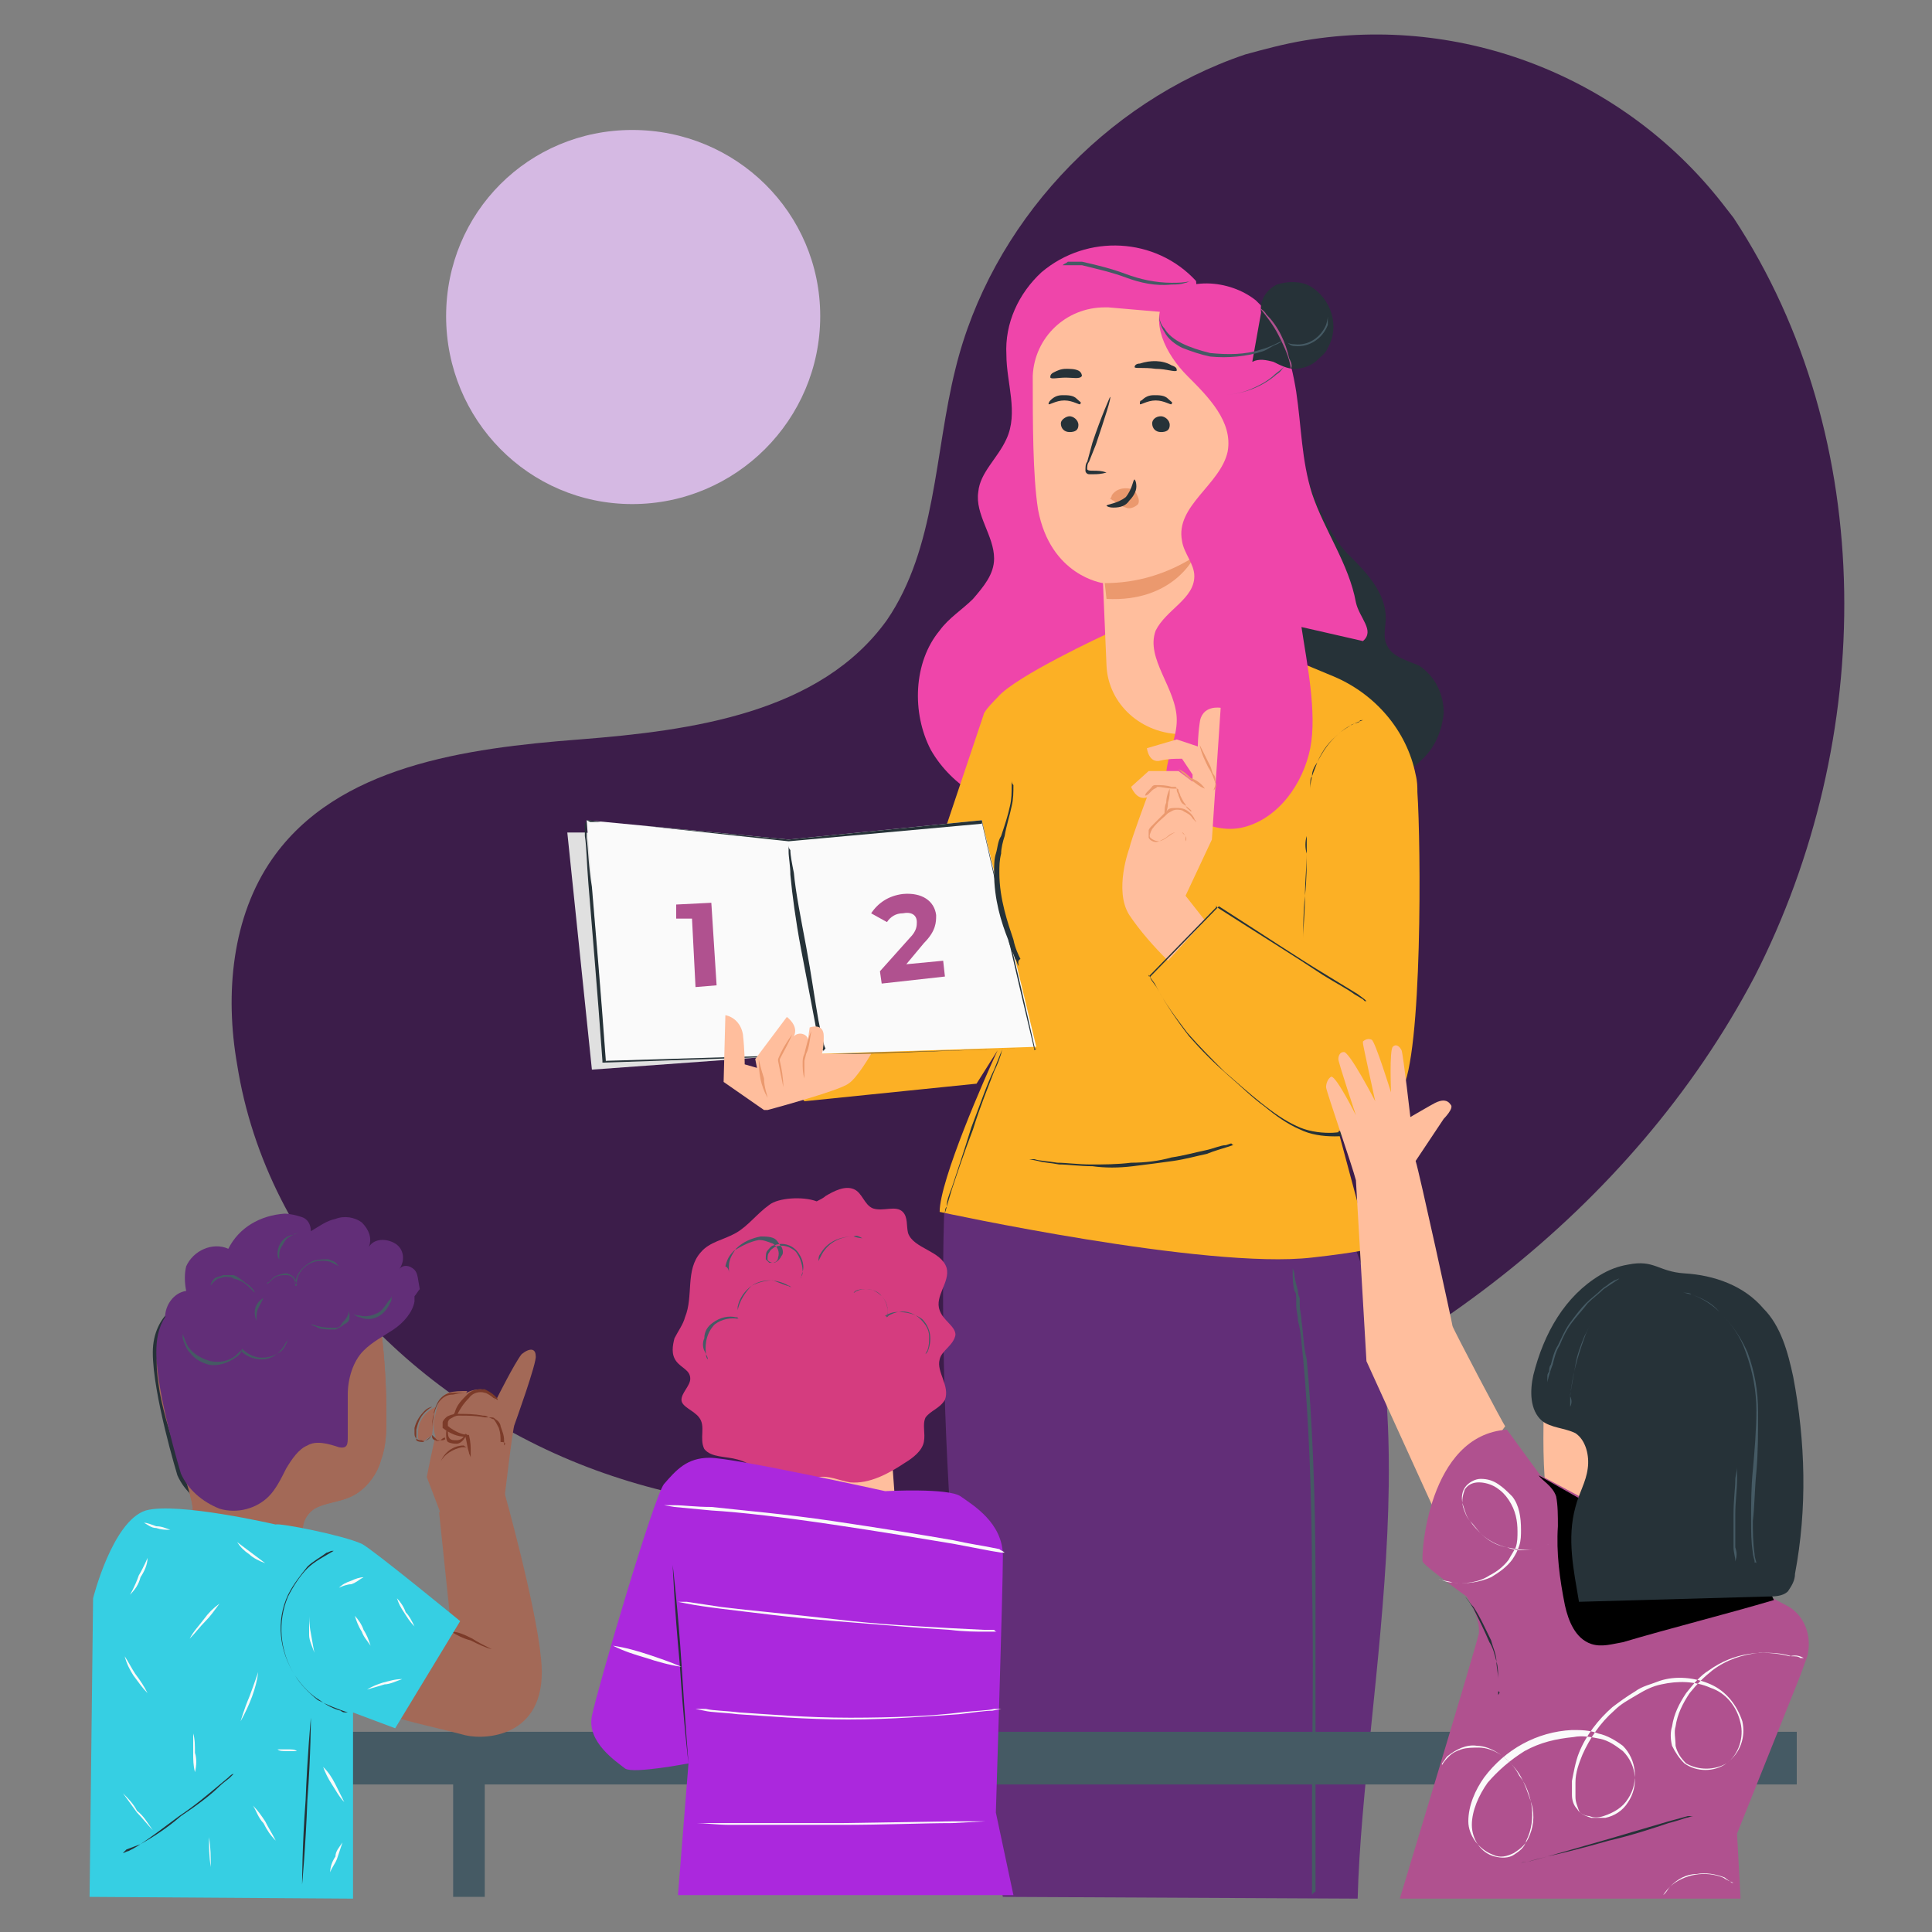 <?xml version="1.0" encoding="utf-8"?>
<!-- Generator: Adobe Illustrator 17.1.0, SVG Export Plug-In . SVG Version: 6.00 Build 0)  -->
<!DOCTYPE svg PUBLIC "-//W3C//DTD SVG 1.1//EN" "http://www.w3.org/Graphics/SVG/1.1/DTD/svg11.dtd">
<svg version="1.1" id="Layer_1" xmlns="http://www.w3.org/2000/svg" xmlns:xlink="http://www.w3.org/1999/xlink" x="0px" y="0px"
	 viewBox="0 0 110 110" enable-background="new 0 0 110 110" xml:space="preserve">
<rect x="0" y="0" width="110" height="110" fill="#808080" stroke="none"/>
<g>
	<path fill-rule="evenodd" clip-rule="evenodd" fill="#3C1D4A" d="M98.7,12.4L98,11.5C92.4,4.4,83.3,0.8,74.3,2.3
		c-1.2,0.2-2.3,0.5-3.4,0.8c-8,2.7-14.5,9.7-16.5,17.9c-1.2,4.8-1.1,10.2-3.9,14.3c-3.8,5.3-11.1,6.3-17.5,6.8
		c-6.5,0.5-13.8,1.5-17.5,6.8c-2.3,3.3-2.7,7.7-2,11.7C15.2,71.4,23.8,80,33.9,83.7c10.1,3.7,21.4,2.7,31.7-0.5
		c14.3-4.6,27.3-14.3,34.3-27.6C106.8,42.1,107,25,98.7,12.4L98.7,12.4L98.7,12.4z"/>
	<path fill-rule="evenodd" clip-rule="evenodd" fill="#D5B9E3" d="M46.7,18c0,5.9-4.8,10.7-10.7,10.7S25.4,23.9,25.4,18
		c0-5.9,4.7-10.6,10.6-10.6S46.7,12.1,46.7,18L46.7,18L46.7,18z"/>
	<path fill-rule="evenodd" clip-rule="evenodd" fill="#622E78" d="M53.8,68.3c-0.1,0.5-0.8,22.4,3.3,39.7l20.2,0.1
		c0.3-11.8,4.8-30.2-1.8-40.3L53.8,68.3L53.8,68.3z"/>
	<path fill-rule="evenodd" clip-rule="evenodd" fill="#263238" d="M74.2,26.4c0.7,2.4,1.7,4.4,2.7,5.3c1,1,2,2.1,2,3.5
		c0,0.5-0.2,1.1,0.1,1.6c0.3,0.6,1.1,0.8,1.8,1.1c0.9,0.6,1.4,1.6,1.4,2.7c-0.1,1-0.5,2-1.3,2.7c-0.8,0.8-2,1.3-2.9,0.8
		c-0.6-0.3-0.9-1-1.2-1.5c-1.5-3-2.8-6.1-4.1-9.3L74.2,26.4L74.2,26.4z"/>
	<path fill-rule="evenodd" clip-rule="evenodd" fill="#EF45AA" d="M68.1,16c-2.3-2.5-6.2-2.7-8.8-0.5c-1.3,1.2-2.1,2.9-2,4.7
		c0,1.6,0.7,3.3,0,4.8c-0.5,1.1-1.5,1.9-1.6,3c-0.2,1.3,0.9,2.5,0.9,3.8c0,0.9-0.6,1.6-1.2,2.3c-0.6,0.6-1.4,1.1-1.9,1.8
		c-1.5,1.8-1.6,4.7-0.5,6.8c1.2,2.1,3.5,3.4,5.9,3.7c2.4,0.3,4.9-0.4,7-1.5c1.4-0.8,2.7-1.8,3.5-3.1c0.8-1.3,1.1-3.1,0.5-4.5
		L68.1,16L68.1,16z"/>
	<path fill-rule="evenodd" clip-rule="evenodd" fill="#455A64" d="M60.5,15.1c0.3,0,0.7,0,1.1,0c0.8,0.2,1.7,0.4,2.5,0.7
		c0.8,0.3,1.7,0.5,2.6,0.4c0.3,0,0.5,0,0.8-0.1c0.1,0,0.2-0.1,0.3-0.1c-0.4,0.1-0.7,0.1-1.1,0.1c-0.9,0-1.8-0.2-2.6-0.5
		c-0.8-0.3-1.6-0.5-2.5-0.7c-0.3,0-0.5,0-0.8,0C60.7,15,60.6,15,60.5,15.1L60.5,15.1L60.5,15.1z"/>
	<path fill-rule="evenodd" clip-rule="evenodd" fill="#FCB025" d="M80.7,45.1c0-0.3,0-0.6-0.1-1c-0.5-2.5-2.3-4.6-4.7-5.6L69.9,36
		l-6.9,0.1c0,0-5.2,2.4-6.2,3.6c-0.1,0.1-0.8,0.8-0.8,1l-5.2,15.5L44,60.4l1.8,2.3l9.8-1l1.2-1.9c-0.7,1.5-3.3,7.4-3.3,9.2
		c0,0,15.2,3.3,21.2,2.6c2.7-0.3,3.3-0.5,3.3-0.5l-1.8-6.7c1.5-0.1,3-1,3.6-2.3C81,60.1,80.9,48,80.7,45.1L80.7,45.1L80.7,45.1z"/>
	<polygon fill-rule="evenodd" clip-rule="evenodd" fill="#E0E0E0" points="33.3,47.4 32.3,47.4 33.7,60.9 46.1,60 44.7,48.4 
		33.3,47.4 33.3,47.4 	"/>
	<polygon fill-rule="evenodd" clip-rule="evenodd" fill="#FAFAFA" points="33.4,46.7 34.5,60.4 59,59.6 55.9,46.7 44.9,47.8 
		33.4,46.7 33.4,46.7 	"/>
	<path fill-rule="evenodd" clip-rule="evenodd" fill="#263238" d="M33.4,46.7h0.2l0.6,0.1l2.3,0.2l8.4,0.8l0,0l11-1.1h0v0
		c0.9,4,2,8.4,3,12.9l0,0.1h-0.1l-1.1,0l-23.3,0.8h-0.1v-0.1c-0.3-4.2-0.6-7.6-0.8-10.1c-0.1-1.2-0.1-2.1-0.2-2.7c0-0.3,0-0.5,0-0.7
		C33.4,46.8,33.4,46.7,33.4,46.7s0,0.1,0,0.3c0,0.1,0,0.4,0,0.7c0.1,0.7,0.1,1.6,0.3,2.8c0.2,2.4,0.5,5.8,0.8,10l0-0.1l23.3-0.7
		l1.2,0l-0.1,0.1c-1.1-4.6-2.1-9-3-13l0,0.1l-11,1l0,0L36.5,47l-2.3-0.2l-0.6,0L33.4,46.7L33.4,46.7z"/>
	<path fill-rule="evenodd" clip-rule="evenodd" fill="#263238" d="M46.9,59.9c0-0.1,0-0.1-0.1-0.1c0-0.1,0-0.2-0.1-0.3
		c-0.1-0.3-0.2-0.7-0.3-1.3c-0.2-1.1-0.5-2.6-0.8-4.2c-0.3-1.6-0.5-3.1-0.6-4.2c0-0.5-0.1-1-0.1-1.3c0-0.1,0-0.3,0-0.4
		c0,0,0-0.1,0-0.1c0,0,0,0.1,0,0.1c0,0.1,0,0.2,0.1,0.3c0,0.3,0.1,0.8,0.2,1.3c0.1,1.1,0.4,2.6,0.7,4.2c0.3,1.6,0.5,3.1,0.7,4.2
		c0.1,0.5,0.2,1,0.3,1.3c0,0.1,0.1,0.3,0.1,0.3C46.9,59.8,46.9,59.8,46.9,59.9L46.9,59.9L46.9,59.9z"/>
	<polygon fill-rule="evenodd" clip-rule="evenodd" fill="#B0518F" points="40.5,51.4 40.8,56.1 39.6,56.2 39.4,52.3 38.5,52.3 
		38.5,51.5 40.5,51.4 	"/>
	<path fill-rule="evenodd" clip-rule="evenodd" fill="#B0518F" d="M53.7,54.7l0.1,0.9L50.2,56l-0.1-0.7l1.7-1.9
		c0.4-0.4,0.4-0.7,0.4-0.9c0-0.4-0.3-0.6-0.8-0.5c-0.4,0-0.7,0.2-0.9,0.5L49.6,52c0.4-0.6,1-1,1.8-1.1c1.1-0.1,1.8,0.4,1.9,1.2
		c0,0.4,0,0.9-0.7,1.6l-1,1.2L53.7,54.7L53.7,54.7z"/>
	<path fill-rule="evenodd" clip-rule="evenodd" fill="#FFBE9D" d="M43.5,63.2l-2.3-1.6l0.1-3.8c0.5,0.1,0.9,0.5,1,1.1
		c0.1,0.9,0.1,1.7,0.1,1.7l0.7,0.2l-0.1-0.5l1.8-2.4c0,0,0.7,0.5,0.4,1.1c0.3-0.3,0.8-0.1,0.8,0.2l0.1-0.7c0,0,0.8-0.3,0.8,0.5
		c0,0.3,0,0.6-0.1,1h2.8c0,0-0.8,1.4-1.3,1.7c-0.5,0.4-4.6,1.5-4.6,1.5L43.5,63.2L43.5,63.2z"/>
	<path fill-rule="evenodd" clip-rule="evenodd" fill="#EB996E" d="M43.7,62.5c-0.4-0.7-0.5-1.4-0.5-2.2c0,0,0.1,0.5,0.3,1.1
		C43.5,61.9,43.7,62.4,43.7,62.5L43.7,62.5L43.7,62.5z"/>
	<path fill-rule="evenodd" clip-rule="evenodd" fill="#EB996E" d="M44.6,61.9c-0.1-0.5-0.2-1-0.3-1.5v0l0,0l0-0.1
		c0.2-0.5,0.5-1,0.8-1.4c-0.2,0.5-0.5,1-0.7,1.4l0,0.1v0C44.5,60.8,44.6,61.4,44.6,61.9L44.6,61.9L44.6,61.9z"/>
	<path fill-rule="evenodd" clip-rule="evenodd" fill="#EB996E" d="M45.8,61.4c-0.1-0.3-0.1-0.6-0.1-0.9l0,0c0-0.1,0-0.3,0.1-0.5
		c0.1-0.4,0.2-0.9,0.4-1.3c-0.1,0.4-0.1,0.9-0.3,1.3l-0.1,0.4l0,0C45.8,60.8,45.8,61.1,45.8,61.4L45.8,61.4L45.8,61.4z"/>
	<path fill-rule="evenodd" clip-rule="evenodd" fill="#FFBE9D" d="M71.2,18.2v1.2l0.2,18.5c0,2.2-1.8,3.9-4.1,3.9l0,0
		c-2.3,0-4.2-1.7-4.3-3.9c-0.1-2.3-0.2-4.7-0.2-4.7s-3-0.4-3.7-4.2c-0.3-1.9-0.3-5-0.3-7.6c0.1-2.2,1.9-3.9,4.1-3.9
		c0.1,0,0.1,0,0.2,0L71.2,18.2L71.2,18.2z"/>
	<path fill-rule="evenodd" clip-rule="evenodd" fill="#263238" d="M60.4,24.1c0,0.3,0.2,0.5,0.5,0.5c0.3,0,0.5-0.1,0.5-0.4
		c0,0,0,0,0,0c0-0.3-0.3-0.5-0.5-0.5S60.4,23.9,60.4,24.1C60.4,24.1,60.4,24.1,60.4,24.1L60.4,24.1L60.4,24.1z"/>
	<path fill-rule="evenodd" clip-rule="evenodd" fill="#263238" d="M59.7,23c0,0.1,0.4-0.2,0.9-0.2c0.5,0,0.9,0.3,0.9,0.2
		c0.1-0.1,0-0.1-0.2-0.3c-0.2-0.2-0.5-0.2-0.8-0.2c-0.3,0-0.5,0.1-0.7,0.3C59.7,22.9,59.7,23,59.7,23L59.7,23L59.7,23z"/>
	<path fill-rule="evenodd" clip-rule="evenodd" fill="#263238" d="M65.6,24.1c0,0.3,0.2,0.5,0.5,0.5c0.3,0,0.5-0.1,0.5-0.4
		c0,0,0,0,0,0c0-0.3-0.3-0.5-0.5-0.5C65.8,23.7,65.6,23.9,65.6,24.1C65.6,24.1,65.6,24.1,65.6,24.1L65.6,24.1L65.6,24.1z"/>
	<path fill-rule="evenodd" clip-rule="evenodd" fill="#263238" d="M64.9,23c0,0.1,0.4-0.2,0.9-0.2c0.5,0,0.9,0.3,0.9,0.2
		c0.1-0.1,0-0.1-0.2-0.3c-0.2-0.2-0.5-0.2-0.8-0.2c-0.3,0-0.5,0.1-0.7,0.3C64.9,22.8,64.9,22.9,64.9,23L64.9,23L64.9,23z"/>
	<path fill-rule="evenodd" clip-rule="evenodd" fill="#263238" d="M63,26.9c-0.3-0.1-0.5-0.1-0.8-0.1c-0.1,0-0.3,0-0.3-0.1
		c0-0.1,0-0.3,0.1-0.4l0.4-1c0.5-1.5,0.9-2.7,0.8-2.7c0,0-0.5,1.1-1,2.6l-0.3,1.1c-0.1,0.1-0.1,0.3-0.1,0.5c0,0.1,0.1,0.2,0.2,0.2
		c0.1,0,0.1,0,0.3,0C62.4,27,62.7,27,63,26.9L63,26.9L63,26.9z"/>
	<path fill-rule="evenodd" clip-rule="evenodd" fill="#EB996E" d="M62.9,33.2c1.8,0,3.5-0.5,5.1-1.5c0,0-1.2,2.6-5,2.4L62.9,33.2
		L62.9,33.2z"/>
	<path fill-rule="evenodd" clip-rule="evenodd" fill="#EB996E" d="M63.3,28.2c0.2-0.3,0.5-0.4,0.8-0.4c0.3,0,0.5,0.1,0.6,0.3
		c0.1,0.2,0.2,0.4,0.1,0.6c-0.2,0.2-0.5,0.3-0.7,0.2c-0.3-0.1-0.5-0.2-0.7-0.4c-0.1,0-0.1-0.1-0.2-0.1
		C63.3,28.3,63.3,28.2,63.3,28.2L63.3,28.2L63.3,28.2z"/>
	<path fill-rule="evenodd" clip-rule="evenodd" fill="#263238" d="M64.6,27.3c-0.1,0-0.1,0.5-0.5,1c-0.5,0.4-1.1,0.4-1.1,0.5
		c0,0,0.1,0.1,0.4,0.1c0.4,0,0.7-0.1,0.9-0.4c0.2-0.2,0.4-0.5,0.4-0.8C64.7,27.4,64.6,27.3,64.6,27.3L64.6,27.3L64.6,27.3z"/>
	<path fill-rule="evenodd" clip-rule="evenodd" fill="#263238" d="M64.6,20.9c0,0.1,0.5,0,1.2,0.1c0.6,0,1.1,0.2,1.2,0.1
		c0-0.1,0-0.2-0.3-0.3c-0.5-0.3-1.2-0.3-1.8-0.1C64.7,20.7,64.6,20.8,64.6,20.9L64.6,20.9L64.6,20.9z"/>
	<path fill-rule="evenodd" clip-rule="evenodd" fill="#263238" d="M59.8,21.5c0.1,0.1,0.4,0,0.9,0c0.4,0,0.8,0.1,0.9-0.1
		c0,0,0-0.2-0.2-0.3c-0.2-0.1-0.5-0.1-0.7-0.1c-0.3,0-0.5,0.1-0.7,0.2C59.8,21.3,59.8,21.4,59.8,21.5L59.8,21.5L59.8,21.5z"/>
	<path fill-rule="evenodd" clip-rule="evenodd" fill="#EF45AA" d="M66.4,16.9c-1,1.4,0,3.3,1.2,4.5c1.2,1.2,2.6,2.6,2.3,4.3
		c-0.4,1.9-3,3.1-2.6,5.1c0.1,0.7,0.7,1.3,0.7,2c0,1.3-1.6,1.9-2.2,3.1c-0.6,1.6,1.2,3.3,1.2,5.1c0,1-0.5,1.9-0.6,3
		c-0.1,2,2.4,3.6,4.4,3.1c2-0.5,3.4-2.5,3.8-4.5c0.4-2-0.2-4.9-0.5-6.9l3.5,0.8c0.7-0.6-0.2-1.3-0.4-2.2c-0.4-2.2-1.8-4.1-2.5-6.2
		c-0.6-1.9-0.6-3.8-0.9-5.8c-0.3-1.9-0.9-3.9-2.3-5.2c-1.5-1.2-4.1-1.4-5.3,0.1L66.4,16.9L66.4,16.9z"/>
	<path fill-rule="evenodd" clip-rule="evenodd" fill="#FFBE9D" d="M68.6,52.4l-1.1-1.4l1.5-3.2l0.5-7.5c0,0-1.1-0.2-1.2,0.9
		c-0.1,0.7-0.1,1.3-0.1,1.3L67,42.1l-1.7,0.5c0,0,0.1,0.9,0.8,0.7c0.4-0.1,0.8-0.1,1.2-0.1l0.6,0.9v0.4l-0.8-0.6h-1.7l-1,0.9
		c0,0,0.3,0.8,0.9,0.6c0,0-0.9,2.4-1,2.9c0,0-0.9,2.4,0,3.8c0.6,0.9,1.4,1.8,2.2,2.6L68.6,52.4L68.6,52.4z"/>
	<path fill-rule="evenodd" clip-rule="evenodd" fill="#EB996E" d="M69.1,45c0-0.1,0.1-0.2,0.1-0.4c-0.1-0.3-0.2-0.6-0.4-0.9
		c-0.2-0.4-0.4-0.8-0.5-1.3c0.2,0.4,0.4,0.8,0.6,1.2c0.1,0.2,0.1,0.4,0.2,0.5c0.1,0.1,0.1,0.3,0.1,0.4C69.3,44.8,69.2,44.9,69.1,45
		C69.1,45,69.1,45.1,69.1,45L69.1,45L69.1,45z"/>
	<path fill-rule="evenodd" clip-rule="evenodd" fill="#EB996E" d="M68.6,44.9c-0.3-0.1-0.5-0.3-0.8-0.5c-0.4-0.3-0.7-0.6-0.7-0.6
		c0.3,0.1,0.5,0.3,0.7,0.5C68.1,44.4,68.4,44.6,68.6,44.9L68.6,44.9L68.6,44.9z"/>
	<path fill-rule="evenodd" clip-rule="evenodd" fill="#EB996E" d="M67.8,46.2c-0.1-0.1-0.3-0.2-0.3-0.4c-0.1-0.1-0.2-0.3-0.3-0.5
		c0-0.1-0.1-0.2-0.1-0.3c0,0,0-0.1-0.1-0.1c-0.1,0-0.1,0-0.2,0c-0.3,0-0.7-0.1-0.9-0.1l0,0c-0.1,0.1-0.2,0.1-0.3,0.2
		c-0.1,0.1-0.1,0.1-0.2,0.2c-0.1,0.1-0.2,0.1-0.2,0.1s0-0.1,0.1-0.2l0.2-0.2c0.1-0.1,0.1-0.2,0.3-0.2h0c0.3,0,0.6,0,0.9,0.1
		c0.1,0,0.1,0,0.2,0c0.1,0,0.1,0.1,0.1,0.2c0,0.1,0.1,0.2,0.1,0.3c0.1,0.2,0.1,0.4,0.3,0.5C67.8,46.1,67.9,46.2,67.8,46.2L67.8,46.2
		L67.8,46.2z"/>
	<path fill-rule="evenodd" clip-rule="evenodd" fill="#EB996E" d="M66.3,46.5c0-0.3,0-0.6,0.1-0.8c0-0.3,0.1-0.6,0.2-0.8
		c0,0.3,0,0.5-0.1,0.8C66.5,46,66.4,46.3,66.3,46.5L66.3,46.5L66.3,46.5z"/>
	<path fill-rule="evenodd" clip-rule="evenodd" fill="#EB996E" d="M67.5,47.9c0-0.1,0-0.2,0-0.3c-0.1-0.1-0.1-0.1-0.2-0.2
		c-0.1,0-0.3,0-0.4,0c-0.1,0-0.3,0.1-0.4,0.2c-0.1,0.1-0.3,0.2-0.5,0.3c-0.2,0.1-0.5,0-0.6-0.2c0-0.1,0-0.2,0-0.4
		c0-0.1,0.1-0.2,0.2-0.3c0.3-0.3,0.6-0.6,0.9-0.9C66.6,46,66.8,46,67,46c0.1,0,0.3,0,0.5,0.1c0.2,0.1,0.4,0.3,0.5,0.5
		c0,0.1,0.1,0.1,0.1,0.2c-0.1-0.1-0.1-0.1-0.2-0.2c-0.1-0.2-0.3-0.3-0.5-0.4c-0.1-0.1-0.3-0.1-0.4-0.1c-0.2,0-0.3,0.1-0.5,0.2
		c-0.3,0.3-0.6,0.5-0.9,0.9c-0.1,0.2-0.2,0.4-0.1,0.5c0.1,0.1,0.3,0.2,0.5,0.2c0.4-0.1,0.6-0.4,0.9-0.5c0.1,0,0.3,0,0.4,0
		c0.1,0,0.1,0.1,0.2,0.2C67.6,47.8,67.5,47.9,67.5,47.9L67.5,47.9L67.5,47.9z"/>
	<path fill-rule="evenodd" clip-rule="evenodd" fill="#263238" d="M78.5,63.6c0,0.1-0.1,0.2-0.2,0.3c-0.2,0.2-0.5,0.4-0.8,0.5
		c-0.5,0.2-0.9,0.3-1.5,0.3c-0.7,0-1.4-0.1-2-0.4c-0.7-0.3-1.4-0.8-2-1.3c-0.7-0.5-1.4-1.2-2.1-1.8c-0.8-0.7-1.5-1.4-2.2-2.2
		c-0.7-0.9-1.3-1.8-1.8-2.7c-0.1-0.2-0.3-0.4-0.4-0.6v-0.1v0l3.9-4h0h0c2.5,1.6,4.6,3,6.1,3.9l1.8,1.1l0.4,0.3l0.1,0.1l0,0
		c0,0,0,0-0.1,0l-0.1-0.1l-0.5-0.3c-0.4-0.3-1-0.6-1.8-1.1c-1.5-1-3.6-2.3-6.1-3.9h0.1l-3.9,4v-0.1c0.1,0.2,0.3,0.4,0.4,0.6
		c0.5,1,1.2,1.9,1.8,2.7c0.7,0.8,1.4,1.5,2.1,2.2c1.5,1.3,2.8,2.5,4.1,3.1c0.6,0.3,1.3,0.4,1.9,0.4c0.5,0,1-0.1,1.5-0.3
		c0.3-0.1,0.5-0.3,0.8-0.5C78.5,63.6,78.5,63.6,78.5,63.6L78.5,63.6L78.5,63.6z"/>
	<path fill-rule="evenodd" clip-rule="evenodd" fill="#263238" d="M74.4,47.6c0,0.1,0,0.1,0,0.3c0,0.2,0,0.4,0,0.7
		c0,0.7-0.1,1.5-0.1,2.4s-0.1,1.8-0.1,2.4l0,0.7c0,0.1,0,0.2,0,0.3c0-0.1,0-0.2,0-0.3c0-0.2,0-0.4,0-0.7c0-0.6,0-1.5,0.1-2.4
		s0.1-1.8,0.1-2.4C74.3,48.3,74.3,47.9,74.4,47.6L74.4,47.6L74.4,47.6z"/>
	<path fill-rule="evenodd" clip-rule="evenodd" fill="#263238" d="M77.6,41c0,0-0.3,0.1-0.7,0.3c-0.2,0.1-0.5,0.3-0.7,0.5
		c-0.5,0.4-0.9,1-1.2,1.6c-0.1,0.3-0.2,0.5-0.3,0.8c-0.1,0.4-0.1,0.7-0.1,0.7c0,0,0-0.1,0-0.2c0-0.2,0-0.4,0.1-0.5
		c0-0.3,0.1-0.5,0.3-0.8c0.3-0.7,0.7-1.2,1.2-1.6c0.2-0.2,0.4-0.3,0.7-0.5c0.1-0.1,0.3-0.1,0.5-0.2C77.4,41,77.5,41,77.6,41L77.6,41
		L77.6,41z"/>
	<path fill-rule="evenodd" clip-rule="evenodd" fill="#263238" d="M58,55c-0.1-0.1-0.1-0.3-0.2-0.4c-0.1-0.3-0.3-0.7-0.4-1.1
		c-0.4-1-0.8-2.3-0.8-3.8c0-0.4,0-0.8,0.1-1.1c0.1-0.3,0.1-0.7,0.3-1c0.2-0.6,0.4-1.2,0.5-1.7c0.1-0.4,0.1-0.8,0.1-1.2
		c0-0.3,0-0.4,0-0.4s0,0,0,0.1c0,0.1,0,0.2,0.1,0.3c0,0.4,0,0.8-0.1,1.2c-0.1,0.5-0.3,1.1-0.4,1.7c-0.1,0.3-0.2,0.7-0.2,1
		c-0.1,0.4-0.1,0.7-0.1,1.1c0,1.5,0.5,2.9,0.8,3.8c0.1,0.5,0.3,0.9,0.4,1.1C57.9,54.7,58,54.9,58,55L58,55L58,55z"/>
	<path fill-rule="evenodd" clip-rule="evenodd" fill="#263238" d="M70.3,65.2c0,0-0.1,0-0.1,0l-0.3,0.1c-0.3,0.1-0.7,0.2-1.2,0.4
		c-0.5,0.1-1.2,0.3-1.9,0.4c-0.7,0.1-1.5,0.2-2.3,0.3c-0.8,0.1-1.6,0.1-2.3,0c-0.7,0-1.4-0.1-1.9-0.1c-0.5-0.1-0.9-0.1-1.2-0.2
		L58.6,66c0,0-0.1,0-0.1,0c0,0,0.1,0,0.1,0l0.3,0c0.3,0.1,0.7,0.1,1.3,0.2c0.5,0,1.2,0.1,1.9,0.1c0.7,0,1.5,0,2.3-0.1
		c0.8,0,1.6-0.1,2.3-0.3c0.7-0.1,1.4-0.3,1.9-0.4c0.5-0.1,0.9-0.3,1.2-0.3l0.3-0.1C70.2,65.2,70.2,65.2,70.3,65.2L70.3,65.2
		L70.3,65.2z"/>
	<path fill-rule="evenodd" clip-rule="evenodd" fill="#263238" d="M57.1,59.6c0,0.1-0.1,0.3-0.1,0.4c-0.1,0.3-0.2,0.6-0.4,1
		c-0.3,0.8-0.8,2-1.2,3.3c-0.5,1.3-0.9,2.5-1.2,3.4l-0.3,1c0,0.1-0.1,0.3-0.1,0.4c0-0.1,0-0.3,0.1-0.4c0-0.3,0.1-0.6,0.3-1.1
		c0.3-0.9,0.7-2.1,1.1-3.4c0.5-1.3,0.9-2.5,1.3-3.3l0.4-1C57.1,59.7,57.1,59.6,57.1,59.6L57.1,59.6L57.1,59.6z"/>
	<path fill-rule="evenodd" clip-rule="evenodd" fill="#455A64" d="M74.7,107.9c0,0,0-0.1,0-0.1c0-0.1,0-0.1,0-0.3c0-0.3,0-0.6,0-1.1
		c0-0.9,0-2.2,0-3.8c0-3.2,0.1-7.7,0-12.6c0-4.9-0.2-9.4-0.5-12.6c-0.1-0.8-0.1-1.5-0.3-2.2c0-0.3-0.1-0.6-0.1-0.9
		c0-0.1,0-0.3,0-0.4c0-0.1,0-0.3-0.1-0.4c-0.1-0.4-0.1-0.8-0.1-1c0-0.1,0-0.2,0-0.3c0,0,0-0.1,0-0.1s0,0,0,0.1l0.1,0.3
		c0,0.3,0.1,0.6,0.2,1c0,0.1,0,0.2,0.1,0.4c0,0.1,0,0.2,0,0.4c0,0.3,0.1,0.6,0.1,0.9c0.1,0.6,0.1,1.4,0.3,2.2
		c0.3,3.2,0.5,7.7,0.5,12.6c0,4.9,0,9.4,0,12.6c0,1.6,0,2.9,0,3.8v1c0,0.1,0,0.2,0,0.3C74.7,107.8,74.7,107.9,74.7,107.9L74.7,107.9
		L74.7,107.9z"/>
	<path fill-rule="evenodd" clip-rule="evenodd" fill="#263238" d="M71.8,17.8c-0.1-0.7,0.3-1.3,0.9-1.6c0.6-0.2,1.4-0.2,1.9,0.1
		c1.2,0.7,1.7,2.3,1,3.5c-0.1,0.3-0.4,0.5-0.6,0.7c-0.3,0.3-0.8,0.5-1.3,0.5c-0.4,0-0.8-0.2-1.2-0.4c-0.4-0.1-0.8-0.2-1.2,0
		L71.8,17.8L71.8,17.8z"/>
	<path fill-rule="evenodd" clip-rule="evenodd" fill="#B0518F" d="M73.5,21c-0.1-0.7-0.4-1.3-0.7-1.9c-0.3-0.6-0.7-1.1-1.1-1.6
		c0.1,0.1,0.3,0.2,0.4,0.4c0.7,0.7,1.1,1.6,1.3,2.5C73.5,20.6,73.6,20.8,73.5,21L73.5,21L73.5,21z"/>
	<path fill-rule="evenodd" clip-rule="evenodd" fill="#455A64" d="M73,19.4c-0.1,0.1-0.1,0.1-0.3,0.2c-0.3,0.1-0.5,0.3-0.8,0.4
		c-0.9,0.3-2,0.4-3,0.3c-0.5-0.1-1.1-0.3-1.6-0.5c-0.4-0.2-0.8-0.5-1-0.9C66.1,18.6,66,18.3,66,18c0-0.1,0-0.2,0-0.3
		c0-0.1,0-0.1,0-0.1s0,0.1,0,0.3c0,0.3,0.1,0.6,0.3,0.8c0.4,0.7,1.4,1.1,2.6,1.4c1,0.1,2,0.1,2.9-0.2C72.2,19.8,72.6,19.6,73,19.4
		L73,19.4L73,19.4z"/>
	<path fill-rule="evenodd" clip-rule="evenodd" fill="#455A64" d="M73.2,20.8c0,0,0,0-0.1,0.1c-0.1,0.1-0.2,0.3-0.4,0.4
		c-0.9,0.8-2.1,1.2-3.3,1.2c-0.2,0-0.4,0-0.5,0c-0.1,0-0.2,0-0.2,0s0.3,0,0.7,0c0.6,0,1.2-0.1,1.7-0.3c0.5-0.2,1.1-0.5,1.5-0.9
		C73,21,73.2,20.8,73.2,20.8L73.2,20.8L73.2,20.8z"/>
	<path fill-rule="evenodd" clip-rule="evenodd" fill="#455A64" d="M75.6,18c0,0.1,0,0.3,0,0.5c-0.3,0.8-1.1,1.3-1.9,1.2
		c-0.2,0-0.3-0.1-0.4-0.2c0,0,0.1,0.1,0.4,0.1c0.8,0.1,1.5-0.4,1.8-1.1C75.6,18.2,75.6,18,75.6,18L75.6,18L75.6,18z"/>
	<polygon fill-rule="evenodd" clip-rule="evenodd" fill="#455A64" points="102.3,98.6 7.7,98.6 7.5,101.6 25.8,101.6 25.8,108 
		27.6,108 27.6,101.6 94.9,101.6 94.9,108 96.6,108 96.6,101.6 102.3,101.6 102.3,98.6 102.3,98.6 	"/>
	<path fill-rule="evenodd" clip-rule="evenodd" fill="#FFBE9D" d="M82.7,75.5c0-0.1-1.9-8.8-2.1-9.4l1.6-2.4c0,0,0.6-0.6,0.4-0.8
		c-0.2-0.3-0.5-0.3-0.9-0.1c-0.2,0.1-1.4,0.8-1.4,0.8s-0.4-3.5-0.5-3.8c-0.1-0.2-0.3-0.4-0.5-0.2c-0.2,0.2-0.1,2.6-0.1,2.6
		s-0.9-2.9-1.1-3c-0.2-0.1-0.4,0-0.5,0.1c0,0,0,0.1,0,0.1c0,0.1,0.7,3.3,0.7,3.3s-1.5-2.9-1.8-2.8c-0.2,0-0.3,0.2-0.3,0.4
		c0,0.2,1,3.2,1,3.2s-1.1-2.2-1.4-2.2c-0.2,0.1-0.3,0.4-0.3,0.6c0,0.2,1.5,4.5,1.7,5.3l0,0l0.6,10.3l4.1,9l3.8-5.3
		C85.7,81.3,82.7,75.6,82.7,75.5L82.7,75.5L82.7,75.5z"/>
	<path fill-rule="evenodd" clip-rule="evenodd" fill="#FFBE9D" d="M88,78.1c0,0-0.5,7.3,0.5,8.4c1,1.2,3,0.9,3,0.9l1.3-6.2L88,78.1
		L88,78.1z"/>
	<path fill-rule="evenodd" clip-rule="evenodd" fill="#B0518F" d="M85.8,81.4l1.9,2.6l4.3,2.3l9.7,5.1c1,0.5,1.5,1.7,1.2,2.9
		l-0.4,1.1l-3.6,9l0.2,3.7l-19.4,0c0,0,4.3-14.2,4.5-15.1c0.1-0.9-0.7-2.1-0.7-2.1s-2.5-1.8-2.5-2C80.9,88.6,81.3,81.7,85.8,81.4
		L85.8,81.4L85.8,81.4z"/>
	<path fill-rule="evenodd" clip-rule="evenodd" fill="#263238" d="M85.3,96.5c0,0,0-0.4,0-0.9c0-0.3-0.1-0.7-0.1-1
		c-0.1-0.4-0.2-0.8-0.4-1.1c-0.3-0.7-0.6-1.3-0.9-1.9c-0.3-0.5-0.5-0.7-0.5-0.7c0,0,0.1,0.1,0.1,0.1c0.1,0.1,0.2,0.3,0.4,0.5
		c0.4,0.6,0.7,1.3,1,1.9c0.1,0.4,0.3,0.8,0.3,1.2c0.1,0.3,0.1,0.7,0.1,1c0,0.1,0,0.3,0,0.4c0,0.1,0,0.2,0,0.3
		C85.4,96.3,85.4,96.4,85.3,96.5L85.3,96.5L85.3,96.5z"/>
	<path fill-rule="evenodd" clip-rule="evenodd" fill="#263238" d="M96.4,103.4c-0.1,0-0.3,0.1-0.4,0.1c-0.3,0.1-0.6,0.2-1,0.3
		c-0.9,0.3-2.1,0.7-3.4,1c-1.4,0.4-2.6,0.7-3.5,0.9c-0.4,0.1-0.8,0.2-1.1,0.3c-0.1,0-0.3,0-0.4,0.1c0.1-0.1,0.2-0.1,0.4-0.1l1.1-0.3
		l3.5-1l3.4-1l1.1-0.3C96.1,103.4,96.2,103.4,96.4,103.4L96.4,103.4L96.4,103.4z"/>
	<path fill-rule="evenodd" clip-rule="evenodd" fill="#FAFAFA" d="M102.7,94.4l-0.2,0c-0.1-0.1-0.3-0.1-0.5-0.1
		c-0.6-0.2-1.2-0.2-1.8-0.2c-1,0.1-1.9,0.4-2.7,1c-0.5,0.4-0.9,0.8-1.3,1.3c-0.4,0.6-0.7,1.2-0.8,1.9c-0.1,0.3,0,0.7,0,1.1
		c0.1,0.4,0.3,0.7,0.6,1c0.7,0.4,1.6,0.4,2.3,0c0.7-0.5,1-1.5,0.8-2.3c-0.2-0.9-0.8-1.7-1.7-2c-0.9-0.4-1.9-0.4-2.8-0.2
		c-0.5,0.1-0.9,0.3-1.4,0.6c-0.5,0.3-0.9,0.5-1.3,0.9c-0.8,0.7-1.4,1.6-1.8,2.5c-0.2,0.5-0.4,1-0.4,1.6c0,0.3,0,0.5,0,0.8
		c0,0.3,0.1,0.5,0.2,0.8c0.1,0.2,0.4,0.3,0.7,0.4c0.3,0,0.5,0,0.8,0c0.5-0.1,1-0.4,1.3-0.9c0.6-0.9,0.5-2.1-0.3-2.9
		c-0.4-0.3-0.8-0.6-1.3-0.7c-0.5-0.1-1-0.2-1.5-0.1c-1,0.1-1.9,0.3-2.8,0.8c-0.8,0.5-1.5,1.1-2.1,1.8c-0.5,0.7-0.9,1.6-0.9,2.4
		c0,0.8,0.5,1.6,1.3,1.8c0.4,0.1,0.8,0.1,1.1-0.1c0.3-0.2,0.6-0.4,0.7-0.8c0.3-0.6,0.4-1.3,0.3-2c-0.1-0.6-0.3-1.2-0.7-1.7
		c-0.5-1-1.5-1.6-2.3-1.6c-0.3,0-0.7,0-1,0.1c-0.3,0.1-0.5,0.2-0.7,0.4c-0.1,0.1-0.3,0.3-0.4,0.5c0,0,0,0,0-0.1
		c0.1-0.1,0.2-0.3,0.3-0.4c0.5-0.4,1.1-0.7,1.7-0.6c0.8,0,1.8,0.7,2.4,1.6c0.3,0.5,0.5,1.1,0.7,1.7c0.2,0.7,0.1,1.4-0.2,2
		c-0.2,0.4-0.5,0.6-0.8,0.8c-0.4,0.2-0.8,0.3-1.2,0.1c-0.8-0.3-1.4-1.1-1.4-1.9c0-0.9,0.4-1.8,0.9-2.5c1.2-1.6,3-2.6,5-2.7
		c0.5,0,1,0,1.5,0.2c0.5,0.1,1,0.4,1.4,0.7c0.8,0.8,0.9,2.1,0.3,3c-0.3,0.5-0.8,0.8-1.4,1c-0.3,0.1-0.6,0.1-0.8,0
		c-0.3,0-0.6-0.2-0.7-0.4c-0.2-0.2-0.3-0.5-0.3-0.8c0-0.3,0-0.5,0-0.8c0.1-0.5,0.2-1.1,0.4-1.6c0.4-1,1.1-1.9,1.9-2.6
		c0.4-0.3,0.8-0.6,1.3-0.9c0.4-0.3,0.9-0.4,1.4-0.6c0.9-0.3,2-0.2,2.9,0.2c0.9,0.4,1.5,1.2,1.8,2.1c0.2,0.9-0.1,1.8-0.9,2.4
		c-0.7,0.5-1.7,0.5-2.4,0c-0.3-0.3-0.5-0.6-0.7-1c-0.1-0.4-0.1-0.8,0-1.1c0.1-0.7,0.4-1.3,0.8-1.9c0.4-0.5,0.8-1,1.3-1.3
		c1.4-1,3-1.2,4.6-0.8C102.3,94.2,102.5,94.3,102.7,94.4L102.7,94.4L102.7,94.4z"/>
	<path fill-rule="evenodd" clip-rule="evenodd" fill="#FAFAFA" d="M89.7,86.5c-0.1,0.3-0.3,0.5-0.5,0.7c-0.5,0.5-1.2,0.9-1.9,1
		c-0.5,0.1-1,0.1-1.5-0.1c-0.5-0.1-1.1-0.4-1.5-0.8c-0.2-0.2-0.4-0.5-0.6-0.7s-0.3-0.6-0.4-0.9c-0.1-0.3-0.1-0.7,0.1-1
		c0.2-0.3,0.6-0.5,0.9-0.5c0.4,0,0.7,0.1,1,0.3c0.3,0.2,0.5,0.4,0.8,0.7c0.4,0.5,0.5,1.2,0.5,1.9c0,0.3,0,0.6-0.1,0.9
		c-0.1,0.3-0.2,0.5-0.4,0.8c-0.3,0.4-0.7,0.7-1.2,1c-0.7,0.3-1.4,0.4-2.2,0.3c-0.3,0-0.5-0.1-0.8-0.2c0.2,0.1,0.5,0.1,0.8,0.2
		c0.7,0.1,1.5,0,2.1-0.4c0.4-0.2,0.8-0.5,1.1-0.9c0.1-0.2,0.3-0.5,0.4-0.7c0.1-0.3,0.1-0.6,0.1-0.9c0-0.6-0.1-1.2-0.5-1.8
		c-0.2-0.3-0.4-0.5-0.7-0.7c-0.3-0.2-0.7-0.3-1-0.3c-0.3,0-0.6,0.1-0.8,0.4c-0.1,0.3-0.2,0.6-0.1,1c0.1,0.3,0.2,0.6,0.4,0.8
		c0.2,0.3,0.4,0.5,0.6,0.7c0.4,0.4,0.9,0.7,1.5,0.8c0.5,0.1,1,0.2,1.5,0.1c0.7-0.1,1.4-0.5,1.9-1C89.4,86.9,89.6,86.7,89.7,86.5
		L89.7,86.5L89.7,86.5z"/>
	<path fill-rule="evenodd" clip-rule="evenodd" fill="#FAFAFA" d="M98.7,107.2c0,0-0.3-0.1-0.6-0.3c-1-0.4-2.2-0.2-3,0.5
		c-0.3,0.3-0.4,0.5-0.4,0.5c0,0,0,0,0.1-0.1c0.1-0.1,0.2-0.3,0.3-0.4c0.4-0.4,0.9-0.7,1.5-0.7c0.5-0.1,1.1,0,1.6,0.2
		c0.1,0.1,0.3,0.2,0.4,0.3C98.6,107.2,98.7,107.2,98.7,107.2L98.7,107.2L98.7,107.2z"/>
	<path fill-rule="evenodd" clip-rule="evenodd" d="M95.9,87.1c-1.9-0.8-4-0.9-6-1.8L87.6,84c0.2,0.3,0.8,0.6,1,1.2
		c0.1,0.5,0.1,1.1,0.1,1.7c-0.1,1.5,0.1,3,0.4,4.5c0.2,0.9,0.6,1.9,1.5,2.2c0.6,0.2,1.2,0,1.8-0.1c2.7-0.8,5.9-1.6,8.6-2.4
		C100.1,89.1,97.7,87.9,95.9,87.1L95.9,87.1L95.9,87.1z"/>
	<path fill-rule="evenodd" clip-rule="evenodd" fill="#263238" d="M102.1,78.4c-0.3-1.4-0.7-2.9-1.7-3.9c-1.1-1.3-2.8-1.9-4.5-2
		c-1.5-0.1-1.7-0.8-3.2-0.5c-0.6,0.1-1.1,0.3-1.6,0.6c-2,1.2-3.2,3.3-3.8,5.7c-0.2,0.9-0.2,2,0.5,2.6c0.5,0.4,1.3,0.4,1.9,0.7
		c0.6,0.4,0.8,1.3,0.7,2c-0.1,0.8-0.5,1.4-0.7,2.2c-0.5,1.8-0.1,3.6,0.2,5.4l10.7-0.3c0.4,0,0.9,0,1.2-0.3c0.2-0.3,0.4-0.6,0.4-1
		C102.9,85.9,102.8,82.1,102.1,78.4L102.1,78.4L102.1,78.4z"/>
	<path fill-rule="evenodd" clip-rule="evenodd" fill="#455A64" d="M88.1,78.7c0-0.1,0-0.2,0-0.3c0-0.1,0-0.2,0.1-0.3
		c0-0.1,0-0.3,0.1-0.4c0.1-0.4,0.2-0.8,0.4-1.1c0.2-0.4,0.4-0.9,0.7-1.3c0.3-0.4,0.6-0.8,0.9-1.1c0.3-0.3,0.6-0.5,0.9-0.8
		c0.1-0.1,0.3-0.2,0.4-0.3c0.1-0.1,0.2-0.1,0.3-0.2c0.1,0,0.2-0.1,0.3-0.1c0,0-0.3,0.2-0.9,0.6c-0.3,0.3-0.6,0.5-0.9,0.8
		c-0.3,0.4-0.6,0.7-0.9,1.1c-0.3,0.4-0.5,0.8-0.7,1.3c-0.2,0.3-0.3,0.7-0.4,1.1C88.2,78.2,88.1,78.7,88.1,78.7L88.1,78.7L88.1,78.7z
		"/>
	<path fill-rule="evenodd" clip-rule="evenodd" fill="#455A64" d="M89.4,80.1c0-0.3,0-0.5,0-0.7c0.1-0.6,0.2-1.1,0.3-1.7
		c0.1-0.6,0.3-1.1,0.5-1.6c0.1-0.2,0.2-0.4,0.3-0.6c-0.1,0.2-0.2,0.4-0.3,0.7c-0.4,1.1-0.7,2.2-0.8,3.3
		C89.5,79.7,89.5,79.9,89.4,80.1L89.4,80.1L89.4,80.1z"/>
	<path fill-rule="evenodd" clip-rule="evenodd" fill="#455A64" d="M99.9,89c0,0,0-0.1,0-0.1c0-0.1-0.1-0.3-0.1-0.5
		c-0.1-0.6-0.1-1.2-0.1-1.9c0-0.8,0-1.8,0.1-2.8c0.1-1.1,0.2-2.3,0.2-3.4c0-1.1-0.2-2.2-0.6-3.3c-0.3-0.9-0.8-1.6-1.5-2.3
		c-0.4-0.4-1-0.8-1.6-1c-0.1-0.1-0.3-0.1-0.5-0.1c0,0-0.1,0-0.1,0c0,0,0.1,0,0.1,0c0.2,0,0.4,0.1,0.5,0.1c0.6,0.2,1.2,0.5,1.6,1
		c0.7,0.7,1.2,1.4,1.6,2.3c0.4,1.1,0.6,2.2,0.6,3.4c0,1.1,0,2.3-0.1,3.4c-0.1,1-0.1,2-0.2,2.8c0,0.6,0,1.2,0.1,1.9
		c0,0.2,0.1,0.4,0.1,0.5C99.9,88.9,99.9,89,99.9,89L99.9,89L99.9,89z"/>
	<path fill-rule="evenodd" clip-rule="evenodd" fill="#455A64" d="M98.8,88.9c0-0.3-0.1-0.5-0.1-0.8c0-0.5,0-1.2,0-1.9
		c0-0.8,0.1-1.5,0.1-1.9c0-0.3,0.1-0.5,0.1-0.8c0,0.3,0,0.5,0,0.8c0,0.5-0.1,1.2-0.1,1.9c0,0.8,0,1.5,0,1.9
		C98.9,88.4,98.9,88.6,98.8,88.9L98.8,88.9L98.8,88.9z"/>
	<path fill-rule="evenodd" clip-rule="evenodd" fill="#FFBE9D" d="M50.7,81.9c0.1,1.4,0.2,2.7,0.3,4.1c-1.1,0.2-2.2,0.3-3.2,0.1
		c-1-0.3-2-0.9-2.4-1.9c-0.1-0.2-0.1-0.4-0.1-0.6c0-0.2,0.2-0.4,0.4-0.4L50.7,81.9L50.7,81.9z"/>
	<path fill-rule="evenodd" clip-rule="evenodd" fill="#D53C7F" d="M53.5,77.4c0.1-0.5,0.8-0.8,0.9-1.4c0-0.5-0.7-0.8-0.9-1.4
		c-0.3-0.8,0.6-1.6,0.4-2.4c-0.3-1-1.9-1.1-2.2-2c-0.1-0.4,0-0.9-0.3-1.2c-0.4-0.4-1.1,0-1.7-0.2c-0.5-0.2-0.6-0.9-1.1-1.1
		c-0.5-0.2-1.1,0.1-1.6,0.4c-0.1,0.1-0.3,0.2-0.5,0.3c-0.8-0.3-2.2-0.2-2.7,0.2c-0.7,0.5-1.2,1.2-1.9,1.6c-0.7,0.4-1.5,0.5-2,1.1
		c-0.9,1-0.4,2.5-0.9,3.7c-0.1,0.4-0.4,0.8-0.6,1.2c-0.1,0.4-0.2,0.9,0.1,1.3c0.3,0.4,0.8,0.5,0.8,1c0,0.4-0.5,0.8-0.5,1.2
		c0,0.4,0.7,0.6,1,1c0.4,0.5,0,1.2,0.3,1.8c0.4,0.5,1.2,0.4,1.9,0.6c1.2,0.3,2,1.6,3.3,1.4c0.4-0.1,0.8-0.4,1.3-0.4
		c0.6-0.1,1.2,0.2,1.8,0.3c1.1,0.1,2.2-0.5,3.1-1.1c0.5-0.3,1-0.7,1.1-1.2c0.1-0.5-0.1-1,0.1-1.4c0.3-0.4,0.8-0.5,1.1-1
		C54.1,78.9,53.3,78.1,53.5,77.4L53.5,77.4L53.5,77.4z"/>
	<path fill-rule="evenodd" clip-rule="evenodd" fill="#455A64" d="M41.5,72.5c0,0,0-0.1,0-0.1c0-0.1,0-0.2,0-0.3
		c0-0.4,0.2-0.7,0.4-1c0.4-0.4,0.9-0.6,1.4-0.7c0.3,0,0.7,0,0.9,0.2c0.1,0.1,0.2,0.3,0.3,0.4c0.1,0.2,0.1,0.4,0,0.5
		c-0.1,0.2-0.2,0.3-0.4,0.4c-0.1,0-0.2,0-0.3,0c-0.1-0.1-0.1-0.1-0.2-0.2c0-0.2,0-0.4,0.1-0.5c0.1-0.1,0.2-0.3,0.4-0.3
		c0.5-0.2,1.1,0,1.4,0.5c0.2,0.3,0.3,0.7,0.2,1c0,0.1,0,0.2-0.1,0.3c0,0.1,0,0.1,0,0.1s0-0.1,0.1-0.4c0-0.3-0.1-0.7-0.3-1
		c-0.1-0.2-0.3-0.3-0.5-0.4c-0.3-0.1-0.5-0.1-0.8,0c-0.1,0.1-0.2,0.1-0.3,0.3c-0.1,0.1-0.1,0.3-0.1,0.4c0,0.1,0.2,0.2,0.3,0.2
		c0.1,0,0.3-0.1,0.3-0.3c0.1-0.3,0-0.6-0.3-0.8c-0.3-0.1-0.5-0.2-0.8-0.2c-0.5,0.1-0.9,0.3-1.4,0.6c-0.3,0.3-0.4,0.5-0.5,0.9
		C41.5,72.2,41.5,72.4,41.5,72.5L41.5,72.5L41.5,72.5z"/>
	<path fill-rule="evenodd" clip-rule="evenodd" fill="#455A64" d="M40.3,77.4c-0.1-0.1-0.1-0.2-0.1-0.3c-0.1-0.7,0.1-1.3,0.5-1.7
		c0.4-0.3,0.9-0.4,1.4-0.3L42,75.1c0-0.2,0-0.4,0-0.5c0.1-0.5,0.4-1,0.8-1.4c0.6-0.4,1.4-0.4,2.1,0c0.1,0,0.1,0.1,0.2,0.1
		c0,0,0.1,0,0,0c-0.1,0-0.2-0.1-0.3-0.1c-0.3-0.1-0.5-0.2-0.8-0.3c-0.4,0-0.8,0.1-1.2,0.3c-0.4,0.3-0.7,0.7-0.8,1.2
		c0,0.2,0,0.4,0,0.5v0.1l-0.1,0c-0.4-0.1-0.9,0-1.3,0.3c-0.3,0.2-0.5,0.5-0.5,0.9c-0.1,0.2-0.1,0.5,0,0.7
		C40.3,77.3,40.3,77.3,40.3,77.4L40.3,77.4L40.3,77.4z"/>
	<path fill-rule="evenodd" clip-rule="evenodd" fill="#455A64" d="M49.1,70.5c0,0-0.2,0-0.5-0.1c-0.7,0-1.4,0.3-1.8,1
		c-0.1,0.2-0.2,0.4-0.2,0.4c0-0.1,0-0.3,0.1-0.4c0.4-0.7,1.1-1,1.9-1C48.8,70.3,48.9,70.4,49.1,70.5L49.1,70.5L49.1,70.5z"/>
	<path fill-rule="evenodd" clip-rule="evenodd" fill="#455A64" d="M52.7,77.1c0,0,0-0.1,0.1-0.2c0.1-0.3,0.1-0.5,0.1-0.8
		c0-0.4-0.2-0.7-0.5-1c-0.3-0.3-0.8-0.5-1.2-0.4c-0.2,0-0.4,0.1-0.6,0.2L50.5,75l0-0.1c0.1-0.4,0-0.8-0.3-1.1
		c-0.2-0.2-0.5-0.4-0.8-0.4c-0.2,0-0.4,0-0.6,0.1c-0.1,0-0.1,0.1-0.2,0.1c0,0,0.1-0.1,0.1-0.1c0.2-0.1,0.4-0.1,0.6-0.1
		c0.3,0,0.7,0.1,0.9,0.4c0.3,0.3,0.4,0.8,0.3,1.2l-0.1-0.1c0.2-0.1,0.4-0.2,0.7-0.2c0.5,0,1,0.1,1.4,0.4c0.5,0.5,0.6,1.2,0.3,1.9
		C52.8,76.9,52.8,77,52.7,77.1C52.7,77.1,52.7,77.1,52.7,77.1L52.7,77.1L52.7,77.1z"/>
	<path fill-rule="evenodd" clip-rule="evenodd" fill="#AB28DD" d="M39.2,100.4c0,0-3.1,0.6-3.6,0.3c-0.5-0.4-2.2-1.5-1.9-3
		c0.3-1.5,3.5-12.4,4.1-13.2c0.7-0.8,1.3-1.5,2.6-1.5c1.4,0,10,1.9,10,1.9s3.6-0.2,4.3,0.3c0.7,0.5,2.4,1.5,2.4,3.4
		c0,1.9-0.4,14.6-0.4,14.6l1,4.7H38.6L39.2,100.4L39.2,100.4z"/>
	<path fill-rule="evenodd" clip-rule="evenodd" fill="#263238" d="M39.2,100.4c0,0-0.3-2.5-0.5-5.7c-0.3-3.1-0.4-5.6-0.4-5.6
		c0,0,0.3,2.5,0.5,5.6C39,97.9,39.2,100.4,39.2,100.4L39.2,100.4L39.2,100.4z"/>
	<path fill-rule="evenodd" clip-rule="evenodd" fill="#FAFAFA" d="M57.2,88.4c-0.1,0-0.1,0-0.2,0l-0.6-0.1l-2.1-0.4
		c-1.8-0.3-4.2-0.7-6.9-1.1c-2.7-0.4-5.2-0.7-6.9-0.8l-2.1-0.2l-0.6-0.1c-0.1,0-0.1,0-0.2,0c0,0,0.1,0,0.2,0l0.6,0
		c0.5,0,1.2,0.1,2.1,0.1c1.8,0.2,4.2,0.4,6.9,0.8c2.7,0.4,5.2,0.8,6.9,1.1c0.9,0.2,1.6,0.3,2.1,0.4l0.5,0.1
		C57,88.3,57.1,88.3,57.2,88.4L57.2,88.4L57.2,88.4z"/>
	<path fill-rule="evenodd" clip-rule="evenodd" fill="#FAFAFA" d="M56.8,92.9c-0.1,0-0.1,0-0.2,0h-0.5c-0.5,0-1.2,0-2-0.1
		c-1.7-0.1-4-0.3-6.5-0.5c-2.6-0.2-4.8-0.5-6.5-0.7c-0.8-0.1-1.5-0.2-2-0.3l-0.5-0.1c-0.1,0-0.1,0-0.2,0c0,0,0.1,0,0.2,0l0.5,0
		l2,0.3c1.6,0.2,3.9,0.4,6.5,0.7c2.5,0.3,4.8,0.4,6.5,0.5l2,0.1l0.5,0C56.7,92.9,56.7,92.9,56.8,92.9L56.8,92.9L56.8,92.9z"/>
	<path fill-rule="evenodd" clip-rule="evenodd" fill="#FAFAFA" d="M57.2,97.3c-0.1,0-0.1,0-0.2,0l-0.5,0.1c-0.4,0-1.1,0.1-1.9,0.2
		c-1.6,0.1-3.8,0.3-6.3,0.3c-2.5,0-4.7-0.2-6.3-0.3c-0.8-0.1-1.5-0.1-1.9-0.2l-0.5-0.1c0,0-0.1,0-0.1,0c0,0,0.1,0,0.2,0l0.5,0
		c0.4,0.1,1.1,0.1,1.9,0.2c1.6,0.1,3.8,0.3,6.3,0.3c2.5,0,4.7-0.1,6.3-0.3c0.8-0.1,1.5-0.1,1.9-0.2l0.5,0
		C57,97.3,57.1,97.3,57.2,97.3L57.2,97.3L57.2,97.3z"/>
	<path fill-rule="evenodd" clip-rule="evenodd" fill="#FAFAFA" d="M56.8,103.7c-0.1,0-0.1,0-0.2,0l-0.5,0l-1.9,0.1
		c-1.6,0-3.8,0.1-6.3,0.1c-2.4,0-4.7,0-6.3,0c-0.8,0-1.5-0.1-1.9-0.1l-0.5,0c0,0-0.1,0-0.1,0c0,0,0.1,0,0.1,0h0.5c0.4,0,1.1,0,1.9,0
		c1.6,0,3.8,0,6.3,0l6.3-0.1h1.9h0.5C56.7,103.7,56.8,103.7,56.8,103.7L56.8,103.7L56.8,103.7z"/>
	<path fill-rule="evenodd" clip-rule="evenodd" fill="#FAFAFA" d="M38.8,94.9c-0.7-0.1-1.4-0.3-2-0.5c-0.7-0.2-1.3-0.4-1.9-0.7
		c0.7,0.1,1.4,0.3,2,0.5C37.5,94.4,38.1,94.6,38.8,94.9L38.8,94.9L38.8,94.9z"/>
	<path fill-rule="evenodd" clip-rule="evenodd" fill="#A36957" d="M11,86.1c-0.1-1.5-1.4-4.1-1.9-6.8c-0.2-1.3-0.4-2.5,0.4-3.6
		c0.7-0.9,1.8-1.5,2.8-2.1c1.6-0.9,3.3-1.8,5.2-1.9c1.2,0,2.5,0.3,3.3,1.2c0.6,0.8,0.8,1.8,0.9,2.8c0.2,1.6,0.3,3.3,0.3,4.9
		c0,0.8,0,1.7-0.3,2.5c-0.2,0.8-0.8,1.6-1.5,2c-0.7,0.4-1.4,0.4-2.1,0.7c-0.7,0.3-1.1,1.2-0.7,1.8l-4.3,1.2L11,86.1L11,86.1z"/>
	<path fill-rule="evenodd" clip-rule="evenodd" fill="#263238" d="M10.1,84c0.4,0.9,1.2,1.6,2.2,2c1,0.3,2.1,0,2.8-0.7
		c0.4-0.4,0.7-1,1-1.6c0.3-0.5,0.6-1.1,1.2-1.3c0.5-0.3,1.4-0.2,1.6,0.3c0.1,0.1,0.1,0.4,0.3,0.5c0.3,0.1,0.5-0.1,0.6-0.3
		c0.1-0.3,0.1-0.5,0-0.7c-0.2-0.9-0.3-1.8-0.3-2.7c0-0.9,0.3-1.9,0.9-2.5c0.5-0.5,1.1-0.8,1.7-1.2c0.5-0.4,1.1-1,1.1-1.6
		c0.1-0.6-0.3-1.2-0.8-1.6c-1-0.9-5-1.6-6.2-1.1c0,0-5.3,2.3-5.6,2.5C10.6,74,8.7,74.7,8.7,77C8.7,79.4,10.1,84,10.1,84L10.1,84
		L10.1,84z"/>
	<path fill-rule="evenodd" clip-rule="evenodd" fill="#A36957" d="M11,86.1c-0.1-1.5-1.4-4.1-1.9-6.8c-0.2-1.3-0.4-2.5,0.4-3.6
		c0.7-0.9,1.8-1.5,2.8-2.1c1.6-0.9,3.3-1.8,5.2-1.9c1.2,0,2.5,0.3,3.3,1.2c0.6,0.8,0.8,1.8,0.9,2.8c0.2,1.6,0.3,3.3,0.3,4.9
		c0,0.8,0,1.7-0.3,2.5c-0.2,0.8-0.8,1.6-1.5,2c-0.7,0.4-1.4,0.4-2.1,0.7c-0.7,0.3-1.1,1.2-0.7,1.8l-4.3,1.2L11,86.1L11,86.1z"/>
	<path fill-rule="evenodd" clip-rule="evenodd" fill="#622E78" d="M23.6,72.3c-0.3-0.3-0.7-0.3-0.9,0c0,0,0,0,0,0
		c0.4-0.5,0.3-1.2-0.2-1.5c-0.5-0.3-1.2-0.3-1.5,0.2c0.2-0.5,0-1-0.4-1.4c-0.4-0.3-1-0.4-1.5-0.2c-0.5,0.1-0.9,0.4-1.4,0.7
		c0-0.4-0.2-0.7-0.5-0.8c-0.3-0.1-0.7-0.2-1-0.2c-1.4,0.1-2.6,0.8-3.2,2c-0.9-0.4-2,0.1-2.4,1c-0.1,0.4-0.1,0.9,0,1.4
		c-0.7,0.1-1.2,0.8-1.2,1.5c-0.4,0.6-0.5,1.3-0.5,2c0,2.3,1.4,6.9,1.4,6.9c0.4,0.9,1.2,1.6,2.2,2c1,0.3,2.1,0,2.8-0.7
		c0.4-0.4,0.7-1,1-1.6c0.3-0.5,0.7-1.1,1.2-1.3c0.5-0.3,1.2-0.1,1.8,0.1c0.5,0.1,0.5-0.2,0.5-0.6l0-2.4c0-0.9,0.3-1.9,0.9-2.5
		c0.5-0.5,1.1-0.8,1.7-1.2c0.6-0.4,1.1-1,1.2-1.6c0-0.1,0-0.2,0-0.3c0.1-0.1,0.2-0.3,0.3-0.4C23.8,72.9,23.8,72.5,23.6,72.3
		L23.6,72.3L23.6,72.3z"/>
	<path fill-rule="evenodd" clip-rule="evenodd" fill="#455A64" d="M16.4,76.2c0,0.1,0,0.1-0.1,0.2c-0.3,0.6-0.8,1-1.4,1
		c-0.5,0-0.9-0.2-1.2-0.5h0.1c-0.1,0.1-0.2,0.3-0.4,0.4c-0.4,0.3-1,0.5-1.5,0.4c-0.4-0.1-0.8-0.3-1.1-0.7c-0.2-0.2-0.3-0.5-0.4-0.8
		c0-0.1,0-0.1,0-0.2s0-0.1,0-0.1s0,0.1,0.1,0.3c0.1,0.3,0.2,0.5,0.4,0.7c0.3,0.3,0.7,0.5,1.1,0.6c0.5,0.1,1,0,1.4-0.3
		c0.1-0.1,0.3-0.3,0.4-0.4l0-0.1l0,0.1c0.3,0.3,0.7,0.5,1.1,0.5c0.4,0,0.7-0.1,1-0.3c0.2-0.1,0.3-0.3,0.4-0.5
		C16.4,76.3,16.4,76.2,16.4,76.2L16.4,76.2L16.4,76.2z"/>
	<path fill-rule="evenodd" clip-rule="evenodd" fill="#455A64" d="M19.8,74.6c0.1,0.1,0.1,0.3,0.1,0.4c0,0.2-0.1,0.3-0.3,0.4
		c-0.1,0.1-0.3,0.2-0.5,0.3c-0.4,0-0.7,0-1-0.1c-0.1-0.1-0.3-0.1-0.4-0.2c0.1,0,0.3,0.1,0.4,0.1c0.3,0.1,0.7,0.1,1,0.1
		c0.2,0,0.3-0.1,0.4-0.3c0.1-0.1,0.2-0.2,0.3-0.4C19.8,74.9,19.9,74.7,19.8,74.6L19.8,74.6L19.8,74.6z"/>
	<path fill-rule="evenodd" clip-rule="evenodd" fill="#455A64" d="M22.3,73.8c0,0.1,0,0.3-0.1,0.4c-0.3,0.7-1,1.1-1.7,0.8
		c-0.1,0-0.3-0.1-0.4-0.2c0,0,0.1,0.1,0.4,0.1c0.3,0.1,0.7,0,0.9-0.1c0.3-0.1,0.5-0.4,0.7-0.7C22.3,73.9,22.3,73.8,22.3,73.8
		L22.3,73.8L22.3,73.8z"/>
	<path fill-rule="evenodd" clip-rule="evenodd" fill="#455A64" d="M19.3,72.1c-0.2-0.1-0.5-0.3-0.7-0.3c-0.7-0.1-1.3,0.2-1.6,0.8
		c-0.1,0.2-0.1,0.4-0.1,0.5h-0.1c0-0.3-0.2-0.5-0.5-0.5c-0.2,0-0.4,0-0.6,0.1c-0.2,0.1-0.3,0.3-0.5,0.4c0,0,0-0.1,0.1-0.1
		c0.1-0.1,0.2-0.2,0.3-0.3c0.2-0.1,0.5-0.2,0.7-0.2c0.1,0,0.3,0.1,0.4,0.2c0.1,0.1,0.2,0.3,0.2,0.5l-0.1,0c0-0.6,0.4-1.1,1-1.4
		c0.3-0.1,0.6-0.1,0.9-0.1c0.2,0.1,0.4,0.1,0.5,0.3C19.2,72,19.3,72.1,19.3,72.1L19.3,72.1L19.3,72.1z"/>
	<path fill-rule="evenodd" clip-rule="evenodd" fill="#455A64" d="M17,70.2c0,0-0.1,0-0.3,0.1c-0.2,0.1-0.4,0.2-0.5,0.4
		c-0.1,0.2-0.3,0.4-0.3,0.7c0,0.1,0,0.2,0,0.3c0,0-0.1-0.1-0.1-0.3c0-0.5,0.3-1,0.9-1.1C16.8,70.2,17,70.2,17,70.2L17,70.2L17,70.2z
		"/>
	<path fill-rule="evenodd" clip-rule="evenodd" fill="#455A64" d="M12,73.2c0,0,0-0.2,0.2-0.4c0.1-0.1,0.3-0.1,0.5-0.2
		c0.2,0,0.4,0,0.6,0c0.3,0.1,0.6,0.4,0.9,0.6c0.2,0.2,0.3,0.3,0.3,0.4c-0.1-0.1-0.2-0.2-0.3-0.3c-0.3-0.3-0.5-0.4-0.9-0.5
		c-0.1-0.1-0.3-0.1-0.5-0.1c-0.1,0-0.3,0.1-0.4,0.1C12.1,73,12,73.2,12,73.2L12,73.2L12,73.2z"/>
	<path fill-rule="evenodd" clip-rule="evenodd" fill="#455A64" d="M14.6,75.2c-0.2-0.5-0.1-1,0.4-1.3c-0.1,0.2-0.2,0.4-0.3,0.6
		C14.6,74.7,14.6,75,14.6,75.2L14.6,75.2L14.6,75.2z"/>
	<path fill-rule="evenodd" clip-rule="evenodd" fill="#A36957" d="M28.7,84.9l-3.7,1.2l0.7,6.7l-0.3,0.5l-2.7,4.5
		c0,0.1,2.7,0.7,3.8,1c1.3,0.3,4.8,0,4.3-4.4C30.5,91.3,28.7,84.9,28.7,84.9L28.7,84.9L28.7,84.9z"/>
	<path fill-rule="evenodd" clip-rule="evenodd" fill="#A36957" d="M24.8,80.1c-0.6,0.3-1,0.8-1,1.5c0,0.1,0,0.2,0,0.3
		c0.1,0.1,0.3,0.2,0.4,0.1c0.1-0.1,0.3-0.2,0.4-0.3L24.8,80.1L24.8,80.1z"/>
	<path fill-rule="evenodd" clip-rule="evenodd" fill="#7C3B29" d="M24.7,81.6c0,0,0,0-0.1,0.1c-0.1,0.1-0.1,0.2-0.3,0.3
		c-0.1,0-0.1,0.1-0.3,0c-0.1,0-0.2,0-0.3-0.1c-0.1-0.1-0.1-0.2-0.1-0.3c0-0.1,0-0.2,0-0.3c0.1-0.4,0.3-0.7,0.6-1
		c0.1-0.1,0.3-0.2,0.4-0.2c0,0-0.2,0.1-0.4,0.3c-0.3,0.3-0.4,0.6-0.5,1c0,0.1,0,0.2,0,0.3c0,0.1,0,0.2,0,0.3
		c0.1,0.1,0.3,0.1,0.4,0.1c0.1-0.1,0.2-0.1,0.3-0.2C24.6,81.7,24.7,81.6,24.7,81.6L24.7,81.6L24.7,81.6z"/>
	<path fill-rule="evenodd" clip-rule="evenodd" fill="#A36957" d="M26.9,80.1c0,0-1.8,0.7-2,1.3c-0.2,0.6-0.6,2.7-0.6,2.7l0.8,2.1
		l3.6-0.7c0,0,0.5-4.3,0.6-4.4c0,0,1.3-3.6,1.2-3.9c0-0.4-0.3-0.5-0.8-0.1c-0.4,0.5-1.4,2.5-1.4,2.5L26.9,80.1L26.9,80.1z"/>
	<path fill-rule="evenodd" clip-rule="evenodd" fill="#A36957" d="M26.6,79.2c-0.4,0-0.7,0-1.1,0.1c-0.3,0.2-0.5,0.4-0.6,0.8
		c-0.1,0.4-0.2,0.7-0.2,1c0,0.3,0,0.6,0.2,0.8c0.1,0.1,0.2,0.1,0.4,0c0.1-0.1,0.2-0.2,0.2-0.3L26.6,79.2L26.6,79.2z"/>
	<path fill-rule="evenodd" clip-rule="evenodd" fill="#7C3B29" d="M25.5,81.7c0,0,0,0.1-0.1,0.2c0,0-0.1,0.1-0.2,0.1
		c-0.1,0-0.2,0-0.3,0c-0.1-0.1-0.2-0.2-0.3-0.3c0-0.1,0-0.3,0-0.4c0-0.3,0.1-0.6,0.1-0.9c0.1-0.3,0.2-0.6,0.4-0.8
		c0.2-0.2,0.4-0.3,0.7-0.3c0.1,0,0.3,0,0.5,0c0.1,0,0.1,0,0.2,0c0,0-0.3,0-0.7,0.1c-0.3,0-0.5,0.1-0.7,0.3c-0.2,0.2-0.3,0.5-0.4,0.8
		c-0.1,0.3-0.1,0.6-0.1,0.9c0,0.1,0,0.3,0,0.4c0,0.1,0.1,0.2,0.2,0.2c0.1,0.1,0.3,0,0.4-0.1C25.4,81.8,25.4,81.8,25.5,81.7
		L25.5,81.7L25.5,81.7z"/>
	<path fill-rule="evenodd" clip-rule="evenodd" fill="#A36957" d="M28.2,79.6c-0.2-0.3-0.5-0.4-0.8-0.5c-0.4,0-0.7,0.1-1,0.3
		c-0.3,0.3-0.4,0.5-0.6,0.9c-0.1,0.3-0.3,0.5-0.4,0.8c-0.1,0.1-0.1,0.3-0.1,0.5c0,0.1,0,0.3,0.1,0.4c0.2,0.2,0.4,0.2,0.7,0.1
		c0.2-0.1,0.4-0.3,0.4-0.5L28.2,79.6L28.2,79.6z"/>
	<path fill-rule="evenodd" clip-rule="evenodd" fill="#7C3B29" d="M26.6,81.5c0,0.1,0,0.2-0.1,0.3c-0.1,0.2-0.3,0.4-0.5,0.4
		c-0.1,0-0.3,0-0.5-0.1c-0.1-0.1-0.1-0.3-0.1-0.5c0-0.2,0.1-0.4,0.2-0.6c0.1-0.2,0.2-0.4,0.3-0.6c0.1-0.4,0.4-0.7,0.7-1
		c0.3-0.3,0.6-0.3,1-0.3c0.2,0.1,0.4,0.2,0.6,0.4c0.1,0.1,0.2,0.2,0.1,0.2c0,0-0.1-0.1-0.2-0.1c-0.1-0.1-0.4-0.3-0.5-0.3
		c-0.3-0.1-0.7,0-0.9,0.3c-0.3,0.3-0.5,0.6-0.7,1L25.7,81c-0.1,0.2-0.2,0.4-0.2,0.5c0,0.1,0,0.3,0.1,0.4c0.1,0.1,0.2,0.1,0.4,0.1
		c0.2,0,0.4-0.1,0.5-0.4C26.6,81.6,26.6,81.5,26.6,81.5L26.6,81.5L26.6,81.5z"/>
	<path fill-rule="evenodd" clip-rule="evenodd" fill="#A36957" d="M27,82.9l-0.3-1.2c-0.4-0.1-0.9-0.3-1.2-0.5
		c-0.1-0.3,0-0.5,0.5-0.6c0.5-0.1,1.9,0.1,2,0.1c0.5,0.3,0.6,1.1,0.7,1.7L27,82.9L27,82.9z"/>
	<path fill-rule="evenodd" clip-rule="evenodd" fill="#7C3B29" d="M28.7,82.3c0-0.1,0-0.2,0-0.3c0-0.3-0.1-0.5-0.2-0.8
		c0-0.1-0.1-0.3-0.3-0.4c-0.1-0.1-0.1-0.1-0.3-0.1c-0.1,0-0.2,0-0.3,0c-0.5-0.1-0.9-0.1-1.5-0.1c-0.2,0-0.3,0.1-0.5,0.2
		c0,0-0.1,0.1-0.1,0.2c0,0.1,0,0.1,0,0.2v0c0.4,0.3,0.8,0.5,1.2,0.5h0v0c0.1,0.4,0.1,0.7,0.1,0.9c0,0.1,0,0.2,0,0.4
		c0-0.1-0.1-0.2-0.1-0.3c-0.1-0.3-0.1-0.5-0.2-0.9l0,0c-0.5,0-0.9-0.2-1.3-0.5l0,0v0c0-0.1,0-0.2,0-0.3c0-0.1,0.1-0.2,0.2-0.3
		c0.1-0.1,0.4-0.2,0.6-0.2c0.5,0,1,0,1.5,0.1c0.1,0,0.2,0,0.3,0.1c0.1,0,0.2,0.1,0.3,0.1c0.1,0.1,0.2,0.3,0.3,0.5
		c0.1,0.3,0.1,0.5,0.1,0.8C28.8,82.1,28.8,82.2,28.7,82.3L28.7,82.3L28.7,82.3z"/>
	<path fill-rule="evenodd" clip-rule="evenodd" fill="#7C3B29" d="M26.6,82.4c-0.1,0-0.2,0-0.3,0c-0.5,0.1-1,0.4-1.2,0.8
		c-0.1,0.2-0.1,0.3-0.1,0.3c0,0,0-0.1,0.1-0.3c0.2-0.5,0.7-0.9,1.3-0.9C26.5,82.4,26.6,82.4,26.6,82.4L26.6,82.4L26.6,82.4z"/>
	<path fill-rule="evenodd" clip-rule="evenodd" fill="#7C3B29" d="M28,93.9c-0.4-0.1-0.8-0.3-1.2-0.5c-0.4-0.1-0.8-0.3-1.1-0.5
		c0.4,0,0.8,0.2,1.2,0.4C27.2,93.5,27.6,93.7,28,93.9L28,93.9L28,93.9z"/>
	<path fill-rule="evenodd" clip-rule="evenodd" fill="#36CFE3" d="M15.7,86.8c0.2-0.1,3.8,0.6,4.9,1.1c0.6,0.3,5.6,4.4,5.6,4.4
		l-3.7,6.1l-2.4-0.9l0,10.6l-15-0.1L5.3,91c0,0,1.1-4.4,3-5C10.1,85.5,15.7,86.8,15.7,86.8L15.7,86.8L15.7,86.8z"/>
	<path fill-rule="evenodd" clip-rule="evenodd" fill="#263238" d="M19.8,97.5c-0.1,0-0.1,0-0.1,0c-0.1,0-0.2,0-0.3-0.1
		c-0.4-0.1-0.8-0.3-1.2-0.6c-0.5-0.3-1-0.8-1.4-1.4c-0.9-1.4-1.1-3.1-0.4-4.6c0.3-0.6,0.7-1.1,1.1-1.6c0.3-0.3,0.7-0.5,1.1-0.8
		c0.1,0,0.2-0.1,0.3-0.1c0,0,0.1,0,0.1,0c-0.5,0.3-1.1,0.6-1.5,1c-0.4,0.4-0.8,1-1.1,1.6c-0.6,1.4-0.5,3.1,0.4,4.5
		c0.3,0.5,0.8,1,1.3,1.4C18.7,97.1,19.2,97.3,19.8,97.5L19.8,97.5L19.8,97.5z"/>
	<path fill-rule="evenodd" clip-rule="evenodd" fill="#263238" d="M17.2,107.3c0,0,0-2.2,0.2-4.8c0.1-2.6,0.3-4.7,0.3-4.7
		c0,0,0,2.1-0.2,4.7C17.4,105.2,17.2,107.3,17.2,107.3L17.2,107.3L17.2,107.3z"/>
	<path fill-rule="evenodd" clip-rule="evenodd" fill="#263238" d="M13.3,101c-0.1,0.1-0.1,0.1-0.2,0.2c-0.1,0.1-0.4,0.3-0.6,0.5
		c-0.5,0.5-1.3,1.1-2.2,1.7c-0.8,0.7-1.6,1.2-2.3,1.6c-0.3,0.2-0.5,0.3-0.7,0.4c-0.1,0-0.2,0.1-0.3,0.1c0.1-0.1,0.1-0.1,0.2-0.2
		L8,105c0.6-0.4,1.4-1,2.2-1.6c0.9-0.6,1.6-1.2,2.2-1.7l0.6-0.5C13.1,101.1,13.2,101,13.3,101L13.3,101L13.3,101z"/>
	<path fill-rule="evenodd" clip-rule="evenodd" fill="#FAFAFA" d="M7.4,90.8c0,0,0.3-0.5,0.5-1.1c0.3-0.5,0.5-1,0.5-1
		c0,0.4-0.2,0.8-0.4,1.1C7.9,90.2,7.7,90.5,7.4,90.8L7.4,90.8L7.4,90.8z"/>
	<path fill-rule="evenodd" clip-rule="evenodd" fill="#FAFAFA" d="M8.4,96.4c-0.3-0.3-0.5-0.6-0.8-1c-0.2-0.3-0.4-0.7-0.5-1.1
		c0.2,0.3,0.4,0.7,0.6,1C8,95.7,8.2,96,8.4,96.4L8.4,96.4L8.4,96.4z"/>
	<path fill-rule="evenodd" clip-rule="evenodd" fill="#FAFAFA" d="M12.5,91.3c-0.3,0.4-0.5,0.7-0.8,1c-0.3,0.3-0.6,0.7-0.9,1
		c0.2-0.4,0.5-0.7,0.8-1.1S12.1,91.6,12.5,91.3L12.5,91.3L12.5,91.3z"/>
	<path fill-rule="evenodd" clip-rule="evenodd" fill="#FAFAFA" d="M13.7,98c0,0,0.2-0.7,0.5-1.4c0.3-0.8,0.5-1.4,0.5-1.4
		C14.6,96.1,14.2,97.1,13.7,98L13.7,98L13.7,98z"/>
	<path fill-rule="evenodd" clip-rule="evenodd" fill="#FAFAFA" d="M11.1,100.9c-0.1-0.4-0.1-0.7-0.1-1.1c0-0.4,0-0.8,0-1.1
		c0.1,0.3,0.1,0.7,0.1,1.1C11.2,100.1,11.2,100.5,11.1,100.9L11.1,100.9L11.1,100.9z"/>
	<path fill-rule="evenodd" clip-rule="evenodd" fill="#FAFAFA" d="M8.7,104.2c-0.3-0.3-0.6-0.7-0.9-1c-0.3-0.4-0.5-0.7-0.8-1.1
		c0.3,0.3,0.6,0.6,0.8,1C8.2,103.4,8.4,103.8,8.7,104.2L8.7,104.2L8.7,104.2z"/>
	<path fill-rule="evenodd" clip-rule="evenodd" fill="#FAFAFA" d="M12,106.3c-0.1-0.6-0.1-1.2-0.1-1.7C12,105.2,12,105.7,12,106.3
		L12,106.3L12,106.3z"/>
	<path fill-rule="evenodd" clip-rule="evenodd" fill="#FAFAFA" d="M15.7,104.8c-0.3-0.3-0.5-0.6-0.7-1c-0.3-0.3-0.4-0.7-0.6-1
		c0.3,0.3,0.5,0.6,0.7,0.9C15.3,104.1,15.5,104.4,15.7,104.8L15.7,104.8L15.7,104.8z"/>
	<path fill-rule="evenodd" clip-rule="evenodd" fill="#FAFAFA" d="M16.9,99.7c-0.2,0-0.4,0-0.6,0c-0.2,0-0.4,0-0.5-0.1
		c0.2,0,0.4,0,0.5,0C16.6,99.6,16.8,99.6,16.9,99.7L16.9,99.7L16.9,99.7z"/>
	<path fill-rule="evenodd" clip-rule="evenodd" fill="#FAFAFA" d="M19.6,102.6c-0.3-0.3-0.5-0.7-0.7-1c-0.2-0.3-0.4-0.7-0.5-1
		c0.3,0.3,0.5,0.6,0.7,1C19.2,101.8,19.4,102.2,19.6,102.6L19.6,102.6L19.6,102.6z"/>
	<path fill-rule="evenodd" clip-rule="evenodd" fill="#FAFAFA" d="M19.5,104.9c-0.1,0.3-0.2,0.6-0.3,0.9c-0.1,0.3-0.3,0.5-0.4,0.8
		c0-0.3,0.1-0.6,0.3-0.9C19.1,105.4,19.3,105.2,19.5,104.9L19.5,104.9L19.5,104.9z"/>
	<path fill-rule="evenodd" clip-rule="evenodd" fill="#FAFAFA" d="M17.9,94.1c-0.1-0.3-0.3-0.7-0.3-1c0-0.4,0-0.7,0-1.1
		c0,0,0,0.5,0.1,1C17.8,93.6,17.9,94.1,17.9,94.1L17.9,94.1L17.9,94.1z"/>
	<path fill-rule="evenodd" clip-rule="evenodd" fill="#FAFAFA" d="M19.3,90.4c0.2-0.2,0.4-0.3,0.7-0.4c0.2-0.1,0.5-0.2,0.7-0.2
		c-0.2,0.1-0.4,0.3-0.7,0.4C19.8,90.2,19.5,90.3,19.3,90.4L19.3,90.4L19.3,90.4z"/>
	<path fill-rule="evenodd" clip-rule="evenodd" fill="#FAFAFA" d="M21.1,93.7c-0.2-0.3-0.4-0.5-0.5-0.8c-0.2-0.3-0.3-0.6-0.4-0.9
		c0.2,0.2,0.4,0.5,0.5,0.8C20.9,93.1,21,93.4,21.1,93.7L21.1,93.7L21.1,93.7z"/>
	<path fill-rule="evenodd" clip-rule="evenodd" fill="#FAFAFA" d="M23.6,92.6c-0.3-0.3-0.4-0.5-0.6-0.8c-0.2-0.3-0.3-0.5-0.4-0.8
		c0.2,0.2,0.4,0.5,0.5,0.8C23.3,92,23.4,92.2,23.6,92.6L23.6,92.6L23.6,92.6z"/>
	<path fill-rule="evenodd" clip-rule="evenodd" fill="#FAFAFA" d="M22.9,95.6c-0.3,0.1-0.7,0.3-1,0.3c-0.3,0.1-0.7,0.2-1,0.3
		c0.3-0.2,0.6-0.3,0.9-0.4C22.2,95.7,22.5,95.6,22.9,95.6L22.9,95.6L22.9,95.6z"/>
	<path fill-rule="evenodd" clip-rule="evenodd" fill="#FAFAFA" d="M15.1,89c-0.3-0.1-0.7-0.3-0.9-0.5c-0.3-0.2-0.5-0.4-0.7-0.7
		c0,0,0.4,0.3,0.8,0.6C14.7,88.7,15.1,89,15.1,89L15.1,89L15.1,89z"/>
	<path fill-rule="evenodd" clip-rule="evenodd" fill="#FAFAFA" d="M9.7,87.1c-0.3,0-0.5,0-0.8-0.1c-0.3,0-0.5-0.2-0.7-0.3
		c0.2,0,0.4,0.1,0.7,0.2C9.2,86.9,9.4,87,9.7,87.1L9.7,87.1L9.7,87.1z"/>
</g>
</svg>
